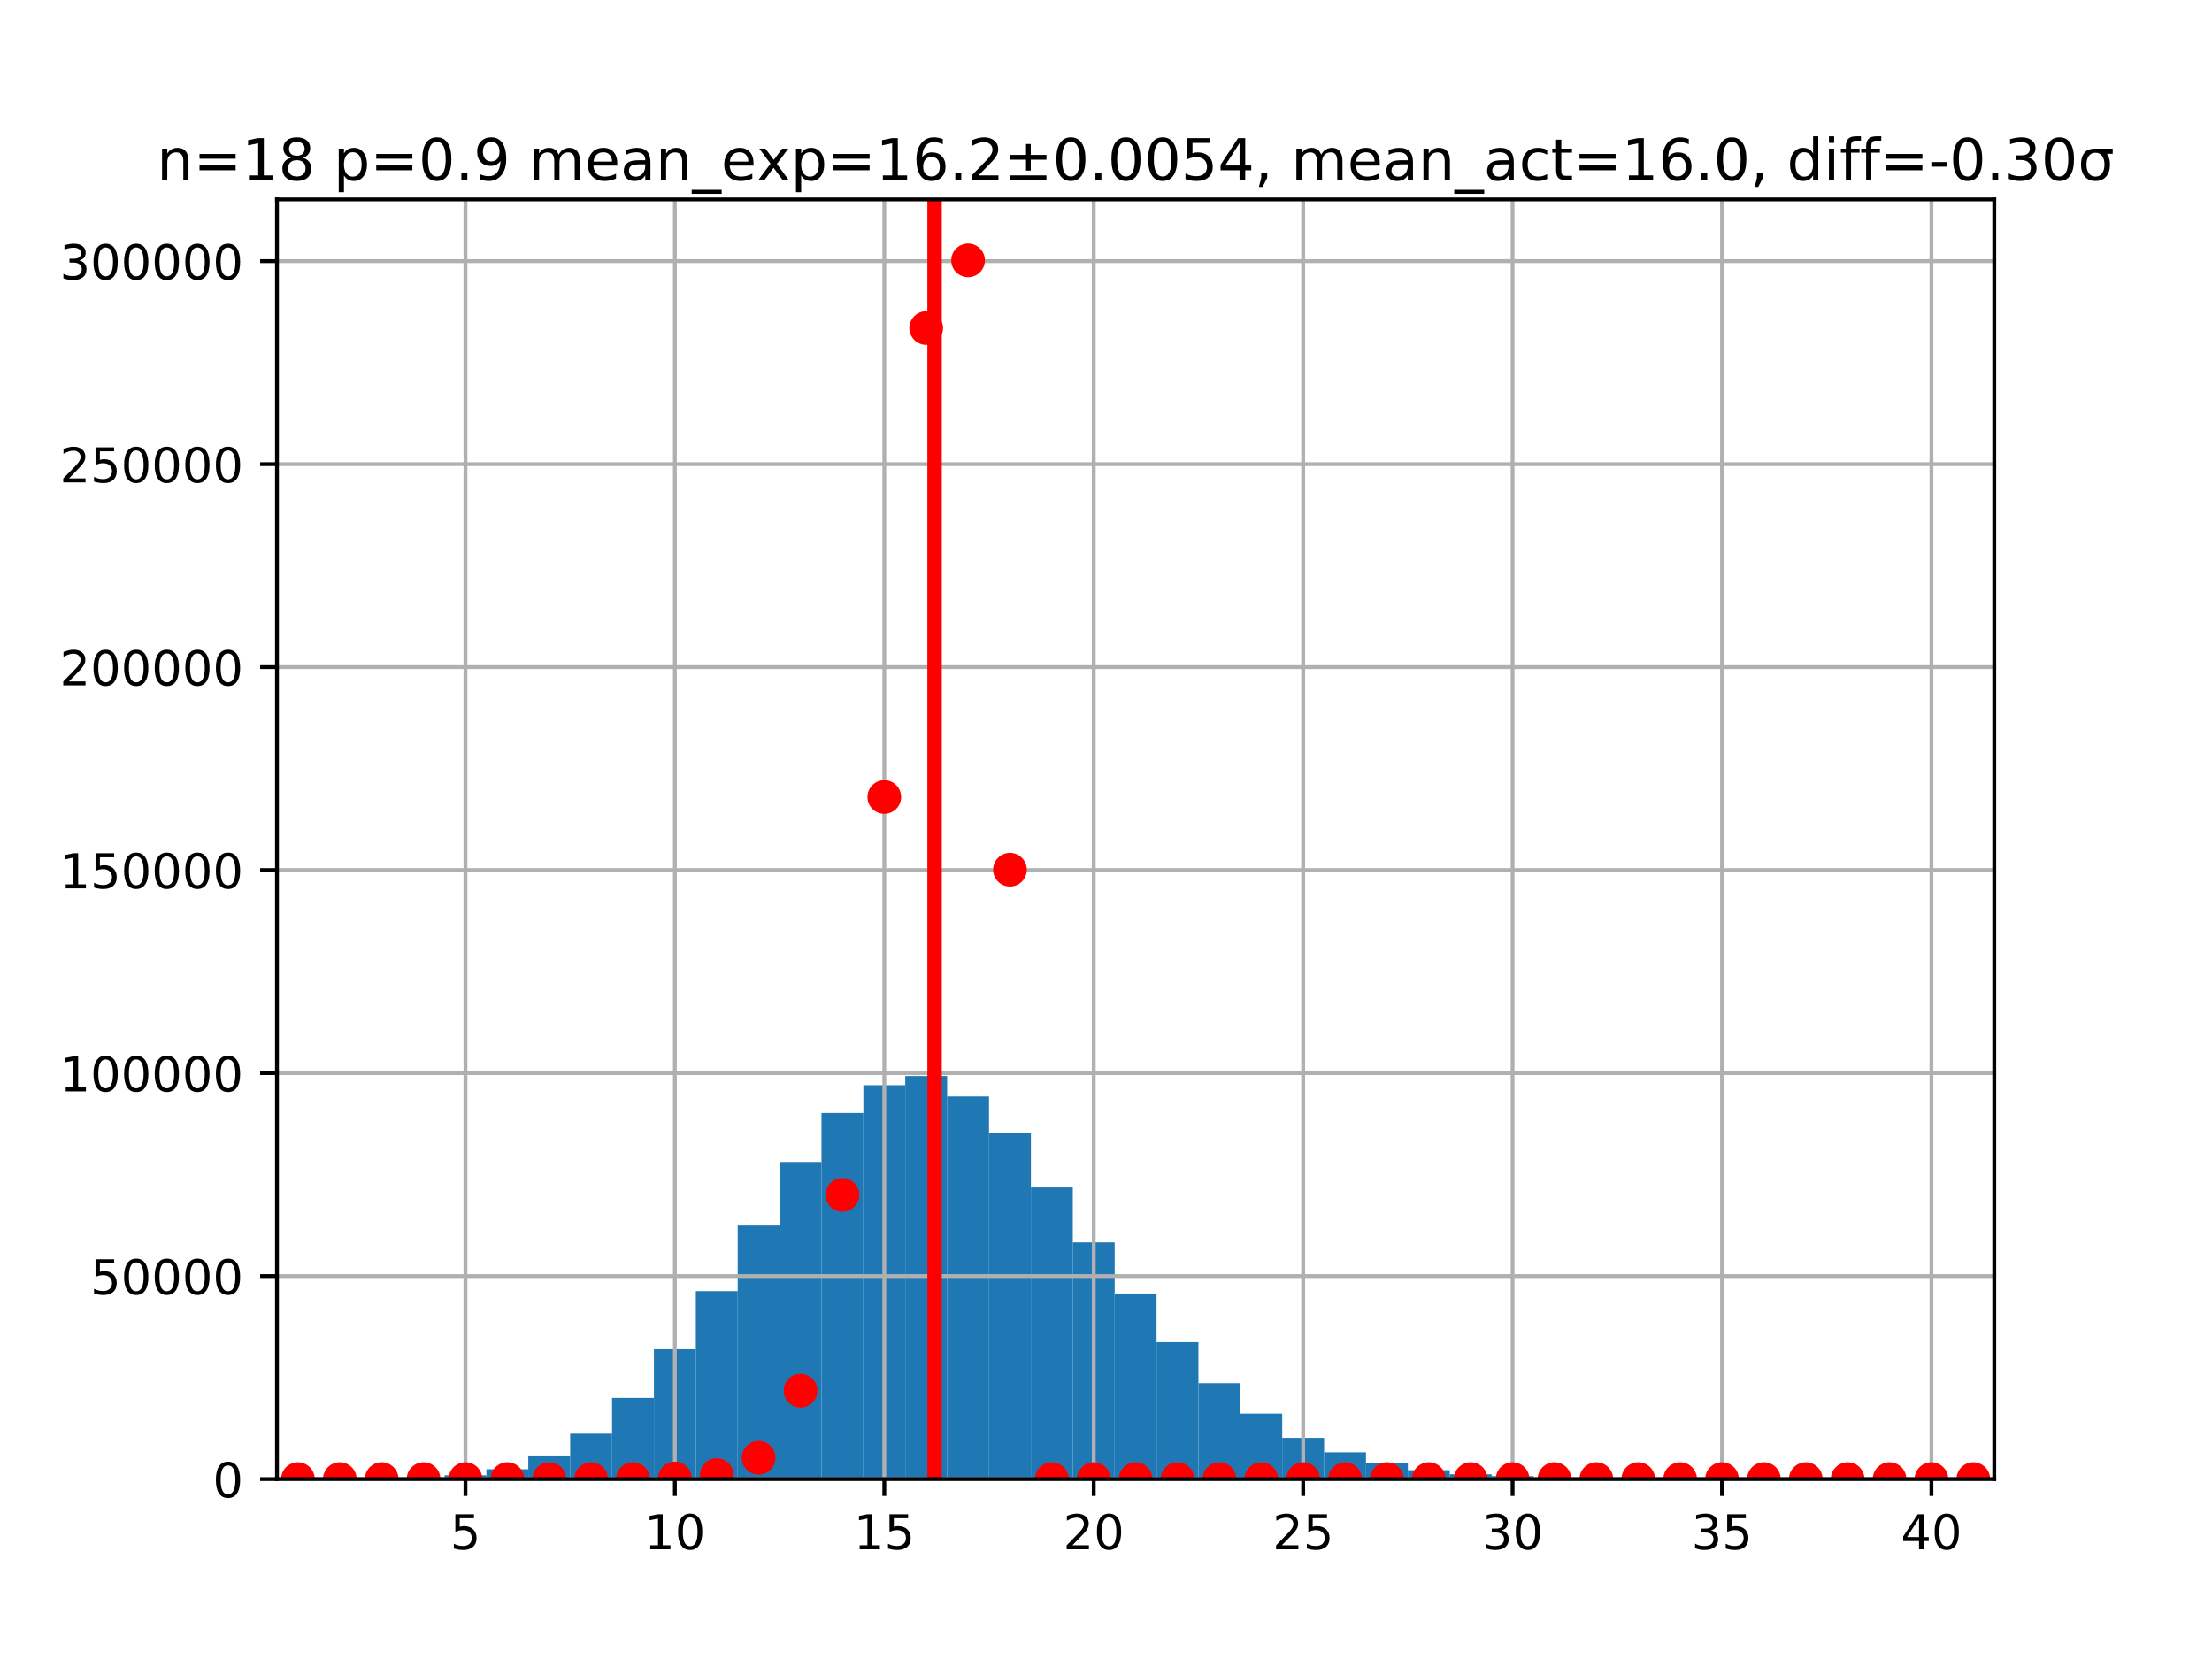 <?xml version="1.0" encoding="utf-8" standalone="no"?>
<!DOCTYPE svg PUBLIC "-//W3C//DTD SVG 1.1//EN"
  "http://www.w3.org/Graphics/SVG/1.1/DTD/svg11.dtd">
<!-- Created with matplotlib (http://matplotlib.org/) -->
<svg height="345pt" version="1.1" viewBox="0 0 460 345" width="460pt" xmlns="http://www.w3.org/2000/svg" xmlns:xlink="http://www.w3.org/1999/xlink">
 <defs>
  <style type="text/css">
*{stroke-linecap:butt;stroke-linejoin:round;}
  </style>
 </defs>
 <g id="figure_1">
  <g id="patch_1">
   <path d="M 0 345.6 
L 460.8 345.6 
L 460.8 0 
L 0 0 
z
" style="fill:#ffffff;"/>
  </g>
  <g id="axes_1">
   <g id="patch_2">
    <path d="M 57.6 307.584 
L 414.72 307.584 
L 414.72 41.472 
L 57.6 41.472 
z
" style="fill:#ffffff;"/>
   </g>
   <g id="patch_3">
    <path clip-path="url(#pcff22207ca)" d="M 57.6 307.584 
L 66.31 307.584 
L 66.31 307.582 
L 57.6 307.582 
z
" style="fill:#1f77b4;"/>
   </g>
   <g id="patch_4">
    <path clip-path="url(#pcff22207ca)" d="M 66.31 307.584 
L 75.02 307.584 
L 75.02 307.573 
L 66.31 307.573 
z
" style="fill:#1f77b4;"/>
   </g>
   <g id="patch_5">
    <path clip-path="url(#pcff22207ca)" d="M 75.02 307.584 
L 83.731 307.584 
L 83.731 307.521 
L 75.02 307.521 
z
" style="fill:#1f77b4;"/>
   </g>
   <g id="patch_6">
    <path clip-path="url(#pcff22207ca)" d="M 83.731 307.584 
L 92.441 307.584 
L 92.441 307.353 
L 83.731 307.353 
z
" style="fill:#1f77b4;"/>
   </g>
   <g id="patch_7">
    <path clip-path="url(#pcff22207ca)" d="M 92.441 307.584 
L 101.151 307.584 
L 101.151 306.792 
L 92.441 306.792 
z
" style="fill:#1f77b4;"/>
   </g>
   <g id="patch_8">
    <path clip-path="url(#pcff22207ca)" d="M 101.151 307.584 
L 109.861 307.584 
L 109.861 305.535 
L 101.151 305.535 
z
" style="fill:#1f77b4;"/>
   </g>
   <g id="patch_9">
    <path clip-path="url(#pcff22207ca)" d="M 109.861 307.584 
L 118.572 307.584 
L 118.572 302.857 
L 109.861 302.857 
z
" style="fill:#1f77b4;"/>
   </g>
   <g id="patch_10">
    <path clip-path="url(#pcff22207ca)" d="M 118.572 307.584 
L 127.282 307.584 
L 127.282 298.147 
L 118.572 298.147 
z
" style="fill:#1f77b4;"/>
   </g>
   <g id="patch_11">
    <path clip-path="url(#pcff22207ca)" d="M 127.282 307.584 
L 135.992 307.584 
L 135.992 290.698 
L 127.282 290.698 
z
" style="fill:#1f77b4;"/>
   </g>
   <g id="patch_12">
    <path clip-path="url(#pcff22207ca)" d="M 135.992 307.584 
L 144.702 307.584 
L 144.702 280.585 
L 135.992 280.585 
z
" style="fill:#1f77b4;"/>
   </g>
   <g id="patch_13">
    <path clip-path="url(#pcff22207ca)" d="M 144.702 307.584 
L 153.413 307.584 
L 153.413 268.51 
L 144.702 268.51 
z
" style="fill:#1f77b4;"/>
   </g>
   <g id="patch_14">
    <path clip-path="url(#pcff22207ca)" d="M 153.413 307.584 
L 162.123 307.584 
L 162.123 254.869 
L 153.413 254.869 
z
" style="fill:#1f77b4;"/>
   </g>
   <g id="patch_15">
    <path clip-path="url(#pcff22207ca)" d="M 162.123 307.584 
L 170.833 307.584 
L 170.833 241.642 
L 162.123 241.642 
z
" style="fill:#1f77b4;"/>
   </g>
   <g id="patch_16">
    <path clip-path="url(#pcff22207ca)" d="M 170.833 307.584 
L 179.543 307.584 
L 179.543 231.444 
L 170.833 231.444 
z
" style="fill:#1f77b4;"/>
   </g>
   <g id="patch_17">
    <path clip-path="url(#pcff22207ca)" d="M 179.543 307.584 
L 188.254 307.584 
L 188.254 225.67 
L 179.543 225.67 
z
" style="fill:#1f77b4;"/>
   </g>
   <g id="patch_18">
    <path clip-path="url(#pcff22207ca)" d="M 188.254 307.584 
L 196.964 307.584 
L 196.964 223.77 
L 188.254 223.77 
z
" style="fill:#1f77b4;"/>
   </g>
   <g id="patch_19">
    <path clip-path="url(#pcff22207ca)" d="M 196.964 307.584 
L 205.674 307.584 
L 205.674 228.026 
L 196.964 228.026 
z
" style="fill:#1f77b4;"/>
   </g>
   <g id="patch_20">
    <path clip-path="url(#pcff22207ca)" d="M 205.674 307.584 
L 214.384 307.584 
L 214.384 235.636 
L 205.674 235.636 
z
" style="fill:#1f77b4;"/>
   </g>
   <g id="patch_21">
    <path clip-path="url(#pcff22207ca)" d="M 214.384 307.584 
L 223.095 307.584 
L 223.095 246.937 
L 214.384 246.937 
z
" style="fill:#1f77b4;"/>
   </g>
   <g id="patch_22">
    <path clip-path="url(#pcff22207ca)" d="M 223.095 307.584 
L 231.805 307.584 
L 231.805 258.377 
L 223.095 258.377 
z
" style="fill:#1f77b4;"/>
   </g>
   <g id="patch_23">
    <path clip-path="url(#pcff22207ca)" d="M 231.805 307.584 
L 240.515 307.584 
L 240.515 268.999 
L 231.805 268.999 
z
" style="fill:#1f77b4;"/>
   </g>
   <g id="patch_24">
    <path clip-path="url(#pcff22207ca)" d="M 240.515 307.584 
L 249.225 307.584 
L 249.225 279.118 
L 240.515 279.118 
z
" style="fill:#1f77b4;"/>
   </g>
   <g id="patch_25">
    <path clip-path="url(#pcff22207ca)" d="M 249.225 307.584 
L 257.936 307.584 
L 257.936 287.638 
L 249.225 287.638 
z
" style="fill:#1f77b4;"/>
   </g>
   <g id="patch_26">
    <path clip-path="url(#pcff22207ca)" d="M 257.936 307.584 
L 266.646 307.584 
L 266.646 293.972 
L 257.936 293.972 
z
" style="fill:#1f77b4;"/>
   </g>
   <g id="patch_27">
    <path clip-path="url(#pcff22207ca)" d="M 266.646 307.584 
L 275.356 307.584 
L 275.356 299.015 
L 266.646 299.015 
z
" style="fill:#1f77b4;"/>
   </g>
   <g id="patch_28">
    <path clip-path="url(#pcff22207ca)" d="M 275.356 307.584 
L 284.066 307.584 
L 284.066 302.02 
L 275.356 302.02 
z
" style="fill:#1f77b4;"/>
   </g>
   <g id="patch_29">
    <path clip-path="url(#pcff22207ca)" d="M 284.066 307.584 
L 292.777 307.584 
L 292.777 304.296 
L 284.066 304.296 
z
" style="fill:#1f77b4;"/>
   </g>
   <g id="patch_30">
    <path clip-path="url(#pcff22207ca)" d="M 292.777 307.584 
L 301.487 307.584 
L 301.487 305.736 
L 292.777 305.736 
z
" style="fill:#1f77b4;"/>
   </g>
   <g id="patch_31">
    <path clip-path="url(#pcff22207ca)" d="M 301.487 307.584 
L 310.197 307.584 
L 310.197 306.575 
L 301.487 306.575 
z
" style="fill:#1f77b4;"/>
   </g>
   <g id="patch_32">
    <path clip-path="url(#pcff22207ca)" d="M 310.197 307.584 
L 318.907 307.584 
L 318.907 306.961 
L 310.197 306.961 
z
" style="fill:#1f77b4;"/>
   </g>
   <g id="patch_33">
    <path clip-path="url(#pcff22207ca)" d="M 318.907 307.584 
L 327.618 307.584 
L 327.618 307.284 
L 318.907 307.284 
z
" style="fill:#1f77b4;"/>
   </g>
   <g id="patch_34">
    <path clip-path="url(#pcff22207ca)" d="M 327.618 307.584 
L 336.328 307.584 
L 336.328 307.426 
L 327.618 307.426 
z
" style="fill:#1f77b4;"/>
   </g>
   <g id="patch_35">
    <path clip-path="url(#pcff22207ca)" d="M 336.328 307.584 
L 345.038 307.584 
L 345.038 307.506 
L 336.328 307.506 
z
" style="fill:#1f77b4;"/>
   </g>
   <g id="patch_36">
    <path clip-path="url(#pcff22207ca)" d="M 345.038 307.584 
L 353.748 307.584 
L 353.748 307.547 
L 345.038 307.547 
z
" style="fill:#1f77b4;"/>
   </g>
   <g id="patch_37">
    <path clip-path="url(#pcff22207ca)" d="M 353.748 307.584 
L 362.459 307.584 
L 362.459 307.566 
L 353.748 307.566 
z
" style="fill:#1f77b4;"/>
   </g>
   <g id="patch_38">
    <path clip-path="url(#pcff22207ca)" d="M 362.459 307.584 
L 371.169 307.584 
L 371.169 307.58 
L 362.459 307.58 
z
" style="fill:#1f77b4;"/>
   </g>
   <g id="patch_39">
    <path clip-path="url(#pcff22207ca)" d="M 371.169 307.584 
L 379.879 307.584 
L 379.879 307.581 
L 371.169 307.581 
z
" style="fill:#1f77b4;"/>
   </g>
   <g id="patch_40">
    <path clip-path="url(#pcff22207ca)" d="M 379.879 307.584 
L 388.589 307.584 
L 388.589 307.583 
L 379.879 307.583 
z
" style="fill:#1f77b4;"/>
   </g>
   <g id="patch_41">
    <path clip-path="url(#pcff22207ca)" d="M 388.589 307.584 
L 397.3 307.584 
L 397.3 307.584 
L 388.589 307.584 
z
" style="fill:#1f77b4;"/>
   </g>
   <g id="patch_42">
    <path clip-path="url(#pcff22207ca)" d="M 397.3 307.584 
L 406.01 307.584 
L 406.01 307.584 
L 397.3 307.584 
z
" style="fill:#1f77b4;"/>
   </g>
   <g id="patch_43">
    <path clip-path="url(#pcff22207ca)" d="M 406.01 307.584 
L 414.72 307.584 
L 414.72 307.583 
L 406.01 307.583 
z
" style="fill:#1f77b4;"/>
   </g>
   <g id="matplotlib.axis_1">
    <g id="xtick_1">
     <g id="line2d_1">
      <path clip-path="url(#pcff22207ca)" d="M 96.796 307.584 
L 96.796 41.472 
" style="fill:none;stroke:#b0b0b0;stroke-linecap:square;stroke-width:0.8;"/>
     </g>
     <g id="line2d_2">
      <defs>
       <path d="M 0 0 
L 0 3.5 
" id="m03df8a4297" style="stroke:#000000;stroke-width:0.8;"/>
      </defs>
      <g>
       <use style="stroke:#000000;stroke-width:0.8;" x="96.796" xlink:href="#m03df8a4297" y="307.584"/>
      </g>
     </g>
     <g id="text_1">
      <!-- 5 -->
      <defs>
       <path d="M 10.797 72.906 
L 49.516 72.906 
L 49.516 64.594 
L 19.828 64.594 
L 19.828 46.734 
Q 21.969 47.469 24.109 47.828 
Q 26.266 48.188 28.422 48.188 
Q 40.625 48.188 47.75 41.5 
Q 54.891 34.812 54.891 23.391 
Q 54.891 11.625 47.562 5.094 
Q 40.234 -1.422 26.906 -1.422 
Q 22.312 -1.422 17.547 -0.641 
Q 12.797 0.141 7.719 1.703 
L 7.719 11.625 
Q 12.109 9.234 16.797 8.062 
Q 21.484 6.891 26.703 6.891 
Q 35.156 6.891 40.078 11.328 
Q 45.016 15.766 45.016 23.391 
Q 45.016 31 40.078 35.438 
Q 35.156 39.891 26.703 39.891 
Q 22.75 39.891 18.812 39.016 
Q 14.891 38.141 10.797 36.281 
z
" id="DejaVuSans-35"/>
      </defs>
      <g transform="translate(93.615 322.182)scale(0.1 -0.1)">
       <use xlink:href="#DejaVuSans-35"/>
      </g>
     </g>
    </g>
    <g id="xtick_2">
     <g id="line2d_3">
      <path clip-path="url(#pcff22207ca)" d="M 140.347 307.584 
L 140.347 41.472 
" style="fill:none;stroke:#b0b0b0;stroke-linecap:square;stroke-width:0.8;"/>
     </g>
     <g id="line2d_4">
      <g>
       <use style="stroke:#000000;stroke-width:0.8;" x="140.347" xlink:href="#m03df8a4297" y="307.584"/>
      </g>
     </g>
     <g id="text_2">
      <!-- 10 -->
      <defs>
       <path d="M 12.406 8.297 
L 28.516 8.297 
L 28.516 63.922 
L 10.984 60.406 
L 10.984 69.391 
L 28.422 72.906 
L 38.281 72.906 
L 38.281 8.297 
L 54.391 8.297 
L 54.391 0 
L 12.406 0 
z
" id="DejaVuSans-31"/>
       <path d="M 31.781 66.406 
Q 24.172 66.406 20.328 58.906 
Q 16.5 51.422 16.5 36.375 
Q 16.5 21.391 20.328 13.891 
Q 24.172 6.391 31.781 6.391 
Q 39.453 6.391 43.281 13.891 
Q 47.125 21.391 47.125 36.375 
Q 47.125 51.422 43.281 58.906 
Q 39.453 66.406 31.781 66.406 
M 31.781 74.219 
Q 44.047 74.219 50.516 64.516 
Q 56.984 54.828 56.984 36.375 
Q 56.984 17.969 50.516 8.266 
Q 44.047 -1.422 31.781 -1.422 
Q 19.531 -1.422 13.062 8.266 
Q 6.594 17.969 6.594 36.375 
Q 6.594 54.828 13.062 64.516 
Q 19.531 74.219 31.781 74.219 
" id="DejaVuSans-30"/>
      </defs>
      <g transform="translate(133.985 322.182)scale(0.1 -0.1)">
       <use xlink:href="#DejaVuSans-31"/>
       <use x="63.623" xlink:href="#DejaVuSans-30"/>
      </g>
     </g>
    </g>
    <g id="xtick_3">
     <g id="line2d_5">
      <path clip-path="url(#pcff22207ca)" d="M 183.899 307.584 
L 183.899 41.472 
" style="fill:none;stroke:#b0b0b0;stroke-linecap:square;stroke-width:0.8;"/>
     </g>
     <g id="line2d_6">
      <g>
       <use style="stroke:#000000;stroke-width:0.8;" x="183.899" xlink:href="#m03df8a4297" y="307.584"/>
      </g>
     </g>
     <g id="text_3">
      <!-- 15 -->
      <g transform="translate(177.536 322.182)scale(0.1 -0.1)">
       <use xlink:href="#DejaVuSans-31"/>
       <use x="63.623" xlink:href="#DejaVuSans-35"/>
      </g>
     </g>
    </g>
    <g id="xtick_4">
     <g id="line2d_7">
      <path clip-path="url(#pcff22207ca)" d="M 227.45 307.584 
L 227.45 41.472 
" style="fill:none;stroke:#b0b0b0;stroke-linecap:square;stroke-width:0.8;"/>
     </g>
     <g id="line2d_8">
      <g>
       <use style="stroke:#000000;stroke-width:0.8;" x="227.45" xlink:href="#m03df8a4297" y="307.584"/>
      </g>
     </g>
     <g id="text_4">
      <!-- 20 -->
      <defs>
       <path d="M 19.188 8.297 
L 53.609 8.297 
L 53.609 0 
L 7.328 0 
L 7.328 8.297 
Q 12.938 14.109 22.625 23.891 
Q 32.328 33.688 34.812 36.531 
Q 39.547 41.844 41.422 45.531 
Q 43.312 49.219 43.312 52.781 
Q 43.312 58.594 39.234 62.25 
Q 35.156 65.922 28.609 65.922 
Q 23.969 65.922 18.812 64.312 
Q 13.672 62.703 7.812 59.422 
L 7.812 69.391 
Q 13.766 71.781 18.938 73 
Q 24.125 74.219 28.422 74.219 
Q 39.75 74.219 46.484 68.547 
Q 53.219 62.891 53.219 53.422 
Q 53.219 48.922 51.531 44.891 
Q 49.859 40.875 45.406 35.406 
Q 44.188 33.984 37.641 27.219 
Q 31.109 20.453 19.188 8.297 
" id="DejaVuSans-32"/>
      </defs>
      <g transform="translate(221.087 322.182)scale(0.1 -0.1)">
       <use xlink:href="#DejaVuSans-32"/>
       <use x="63.623" xlink:href="#DejaVuSans-30"/>
      </g>
     </g>
    </g>
    <g id="xtick_5">
     <g id="line2d_9">
      <path clip-path="url(#pcff22207ca)" d="M 271.001 307.584 
L 271.001 41.472 
" style="fill:none;stroke:#b0b0b0;stroke-linecap:square;stroke-width:0.8;"/>
     </g>
     <g id="line2d_10">
      <g>
       <use style="stroke:#000000;stroke-width:0.8;" x="271.001" xlink:href="#m03df8a4297" y="307.584"/>
      </g>
     </g>
     <g id="text_5">
      <!-- 25 -->
      <g transform="translate(264.638 322.182)scale(0.1 -0.1)">
       <use xlink:href="#DejaVuSans-32"/>
       <use x="63.623" xlink:href="#DejaVuSans-35"/>
      </g>
     </g>
    </g>
    <g id="xtick_6">
     <g id="line2d_11">
      <path clip-path="url(#pcff22207ca)" d="M 314.552 307.584 
L 314.552 41.472 
" style="fill:none;stroke:#b0b0b0;stroke-linecap:square;stroke-width:0.8;"/>
     </g>
     <g id="line2d_12">
      <g>
       <use style="stroke:#000000;stroke-width:0.8;" x="314.552" xlink:href="#m03df8a4297" y="307.584"/>
      </g>
     </g>
     <g id="text_6">
      <!-- 30 -->
      <defs>
       <path d="M 40.578 39.312 
Q 47.656 37.797 51.625 33 
Q 55.609 28.219 55.609 21.188 
Q 55.609 10.406 48.188 4.484 
Q 40.766 -1.422 27.094 -1.422 
Q 22.516 -1.422 17.656 -0.516 
Q 12.797 0.391 7.625 2.203 
L 7.625 11.719 
Q 11.719 9.328 16.594 8.109 
Q 21.484 6.891 26.812 6.891 
Q 36.078 6.891 40.938 10.547 
Q 45.797 14.203 45.797 21.188 
Q 45.797 27.641 41.281 31.266 
Q 36.766 34.906 28.719 34.906 
L 20.219 34.906 
L 20.219 43.016 
L 29.109 43.016 
Q 36.375 43.016 40.234 45.922 
Q 44.094 48.828 44.094 54.297 
Q 44.094 59.906 40.109 62.906 
Q 36.141 65.922 28.719 65.922 
Q 24.656 65.922 20.016 65.031 
Q 15.375 64.156 9.812 62.312 
L 9.812 71.094 
Q 15.438 72.656 20.344 73.438 
Q 25.25 74.219 29.594 74.219 
Q 40.828 74.219 47.359 69.109 
Q 53.906 64.016 53.906 55.328 
Q 53.906 49.266 50.438 45.094 
Q 46.969 40.922 40.578 39.312 
" id="DejaVuSans-33"/>
      </defs>
      <g transform="translate(308.19 322.182)scale(0.1 -0.1)">
       <use xlink:href="#DejaVuSans-33"/>
       <use x="63.623" xlink:href="#DejaVuSans-30"/>
      </g>
     </g>
    </g>
    <g id="xtick_7">
     <g id="line2d_13">
      <path clip-path="url(#pcff22207ca)" d="M 358.103 307.584 
L 358.103 41.472 
" style="fill:none;stroke:#b0b0b0;stroke-linecap:square;stroke-width:0.8;"/>
     </g>
     <g id="line2d_14">
      <g>
       <use style="stroke:#000000;stroke-width:0.8;" x="358.103" xlink:href="#m03df8a4297" y="307.584"/>
      </g>
     </g>
     <g id="text_7">
      <!-- 35 -->
      <g transform="translate(351.741 322.182)scale(0.1 -0.1)">
       <use xlink:href="#DejaVuSans-33"/>
       <use x="63.623" xlink:href="#DejaVuSans-35"/>
      </g>
     </g>
    </g>
    <g id="xtick_8">
     <g id="line2d_15">
      <path clip-path="url(#pcff22207ca)" d="M 401.655 307.584 
L 401.655 41.472 
" style="fill:none;stroke:#b0b0b0;stroke-linecap:square;stroke-width:0.8;"/>
     </g>
     <g id="line2d_16">
      <g>
       <use style="stroke:#000000;stroke-width:0.8;" x="401.655" xlink:href="#m03df8a4297" y="307.584"/>
      </g>
     </g>
     <g id="text_8">
      <!-- 40 -->
      <defs>
       <path d="M 37.797 64.312 
L 12.891 25.391 
L 37.797 25.391 
z
M 35.203 72.906 
L 47.609 72.906 
L 47.609 25.391 
L 58.016 25.391 
L 58.016 17.188 
L 47.609 17.188 
L 47.609 0 
L 37.797 0 
L 37.797 17.188 
L 4.891 17.188 
L 4.891 26.703 
z
" id="DejaVuSans-34"/>
      </defs>
      <g transform="translate(395.292 322.182)scale(0.1 -0.1)">
       <use xlink:href="#DejaVuSans-34"/>
       <use x="63.623" xlink:href="#DejaVuSans-30"/>
      </g>
     </g>
    </g>
   </g>
   <g id="matplotlib.axis_2">
    <g id="ytick_1">
     <g id="line2d_17">
      <path clip-path="url(#pcff22207ca)" d="M 57.6 307.584 
L 414.72 307.584 
" style="fill:none;stroke:#b0b0b0;stroke-linecap:square;stroke-width:0.8;"/>
     </g>
     <g id="line2d_18">
      <defs>
       <path d="M 0 0 
L -3.5 0 
" id="m76c5e746e6" style="stroke:#000000;stroke-width:0.8;"/>
      </defs>
      <g>
       <use style="stroke:#000000;stroke-width:0.8;" x="57.6" xlink:href="#m76c5e746e6" y="307.584"/>
      </g>
     </g>
     <g id="text_9">
      <!-- 0 -->
      <g transform="translate(44.237 311.383)scale(0.1 -0.1)">
       <use xlink:href="#DejaVuSans-30"/>
      </g>
     </g>
    </g>
    <g id="ytick_2">
     <g id="line2d_19">
      <path clip-path="url(#pcff22207ca)" d="M 57.6 265.371 
L 414.72 265.371 
" style="fill:none;stroke:#b0b0b0;stroke-linecap:square;stroke-width:0.8;"/>
     </g>
     <g id="line2d_20">
      <g>
       <use style="stroke:#000000;stroke-width:0.8;" x="57.6" xlink:href="#m76c5e746e6" y="265.371"/>
      </g>
     </g>
     <g id="text_10">
      <!-- 50000 -->
      <g transform="translate(18.788 269.17)scale(0.1 -0.1)">
       <use xlink:href="#DejaVuSans-35"/>
       <use x="63.623" xlink:href="#DejaVuSans-30"/>
       <use x="127.246" xlink:href="#DejaVuSans-30"/>
       <use x="190.869" xlink:href="#DejaVuSans-30"/>
       <use x="254.492" xlink:href="#DejaVuSans-30"/>
      </g>
     </g>
    </g>
    <g id="ytick_3">
     <g id="line2d_21">
      <path clip-path="url(#pcff22207ca)" d="M 57.6 223.157 
L 414.72 223.157 
" style="fill:none;stroke:#b0b0b0;stroke-linecap:square;stroke-width:0.8;"/>
     </g>
     <g id="line2d_22">
      <g>
       <use style="stroke:#000000;stroke-width:0.8;" x="57.6" xlink:href="#m76c5e746e6" y="223.157"/>
      </g>
     </g>
     <g id="text_11">
      <!-- 100000 -->
      <g transform="translate(12.425 226.956)scale(0.1 -0.1)">
       <use xlink:href="#DejaVuSans-31"/>
       <use x="63.623" xlink:href="#DejaVuSans-30"/>
       <use x="127.246" xlink:href="#DejaVuSans-30"/>
       <use x="190.869" xlink:href="#DejaVuSans-30"/>
       <use x="254.492" xlink:href="#DejaVuSans-30"/>
       <use x="318.115" xlink:href="#DejaVuSans-30"/>
      </g>
     </g>
    </g>
    <g id="ytick_4">
     <g id="line2d_23">
      <path clip-path="url(#pcff22207ca)" d="M 57.6 180.944 
L 414.72 180.944 
" style="fill:none;stroke:#b0b0b0;stroke-linecap:square;stroke-width:0.8;"/>
     </g>
     <g id="line2d_24">
      <g>
       <use style="stroke:#000000;stroke-width:0.8;" x="57.6" xlink:href="#m76c5e746e6" y="180.944"/>
      </g>
     </g>
     <g id="text_12">
      <!-- 150000 -->
      <g transform="translate(12.425 184.743)scale(0.1 -0.1)">
       <use xlink:href="#DejaVuSans-31"/>
       <use x="63.623" xlink:href="#DejaVuSans-35"/>
       <use x="127.246" xlink:href="#DejaVuSans-30"/>
       <use x="190.869" xlink:href="#DejaVuSans-30"/>
       <use x="254.492" xlink:href="#DejaVuSans-30"/>
       <use x="318.115" xlink:href="#DejaVuSans-30"/>
      </g>
     </g>
    </g>
    <g id="ytick_5">
     <g id="line2d_25">
      <path clip-path="url(#pcff22207ca)" d="M 57.6 138.731 
L 414.72 138.731 
" style="fill:none;stroke:#b0b0b0;stroke-linecap:square;stroke-width:0.8;"/>
     </g>
     <g id="line2d_26">
      <g>
       <use style="stroke:#000000;stroke-width:0.8;" x="57.6" xlink:href="#m76c5e746e6" y="138.731"/>
      </g>
     </g>
     <g id="text_13">
      <!-- 200000 -->
      <g transform="translate(12.425 142.53)scale(0.1 -0.1)">
       <use xlink:href="#DejaVuSans-32"/>
       <use x="63.623" xlink:href="#DejaVuSans-30"/>
       <use x="127.246" xlink:href="#DejaVuSans-30"/>
       <use x="190.869" xlink:href="#DejaVuSans-30"/>
       <use x="254.492" xlink:href="#DejaVuSans-30"/>
       <use x="318.115" xlink:href="#DejaVuSans-30"/>
      </g>
     </g>
    </g>
    <g id="ytick_6">
     <g id="line2d_27">
      <path clip-path="url(#pcff22207ca)" d="M 57.6 96.517 
L 414.72 96.517 
" style="fill:none;stroke:#b0b0b0;stroke-linecap:square;stroke-width:0.8;"/>
     </g>
     <g id="line2d_28">
      <g>
       <use style="stroke:#000000;stroke-width:0.8;" x="57.6" xlink:href="#m76c5e746e6" y="96.517"/>
      </g>
     </g>
     <g id="text_14">
      <!-- 250000 -->
      <g transform="translate(12.425 100.316)scale(0.1 -0.1)">
       <use xlink:href="#DejaVuSans-32"/>
       <use x="63.623" xlink:href="#DejaVuSans-35"/>
       <use x="127.246" xlink:href="#DejaVuSans-30"/>
       <use x="190.869" xlink:href="#DejaVuSans-30"/>
       <use x="254.492" xlink:href="#DejaVuSans-30"/>
       <use x="318.115" xlink:href="#DejaVuSans-30"/>
      </g>
     </g>
    </g>
    <g id="ytick_7">
     <g id="line2d_29">
      <path clip-path="url(#pcff22207ca)" d="M 57.6 54.304 
L 414.72 54.304 
" style="fill:none;stroke:#b0b0b0;stroke-linecap:square;stroke-width:0.8;"/>
     </g>
     <g id="line2d_30">
      <g>
       <use style="stroke:#000000;stroke-width:0.8;" x="57.6" xlink:href="#m76c5e746e6" y="54.304"/>
      </g>
     </g>
     <g id="text_15">
      <!-- 300000 -->
      <g transform="translate(12.425 58.103)scale(0.1 -0.1)">
       <use xlink:href="#DejaVuSans-33"/>
       <use x="63.623" xlink:href="#DejaVuSans-30"/>
       <use x="127.246" xlink:href="#DejaVuSans-30"/>
       <use x="190.869" xlink:href="#DejaVuSans-30"/>
       <use x="254.492" xlink:href="#DejaVuSans-30"/>
       <use x="318.115" xlink:href="#DejaVuSans-30"/>
      </g>
     </g>
    </g>
   </g>
   <g id="line2d_31">
    <defs>
     <path d="M 0 3 
C 0.796 3 1.559 2.684 2.121 2.121 
C 2.684 1.559 3 0.796 3 0 
C 3 -0.796 2.684 -1.559 2.121 -2.121 
C 1.559 -2.684 0.796 -3 0 -3 
C -0.796 -3 -1.559 -2.684 -2.121 -2.121 
C -2.684 -1.559 -3 -0.796 -3 0 
C -3 0.796 -2.684 1.559 -2.121 2.121 
C -1.559 2.684 -0.796 3 0 3 
z
" id="mc69d6cd307" style="stroke:#ff0000;"/>
    </defs>
    <g clip-path="url(#pcff22207ca)">
     <use style="fill:#ff0000;stroke:#ff0000;" x="61.955" xlink:href="#mc69d6cd307" y="307.584"/>
     <use style="fill:#ff0000;stroke:#ff0000;" x="70.665" xlink:href="#mc69d6cd307" y="307.584"/>
     <use style="fill:#ff0000;stroke:#ff0000;" x="79.376" xlink:href="#mc69d6cd307" y="307.584"/>
     <use style="fill:#ff0000;stroke:#ff0000;" x="88.086" xlink:href="#mc69d6cd307" y="307.584"/>
     <use style="fill:#ff0000;stroke:#ff0000;" x="96.796" xlink:href="#mc69d6cd307" y="307.584"/>
     <use style="fill:#ff0000;stroke:#ff0000;" x="105.506" xlink:href="#mc69d6cd307" y="307.584"/>
     <use style="fill:#ff0000;stroke:#ff0000;" x="114.217" xlink:href="#mc69d6cd307" y="307.584"/>
     <use style="fill:#ff0000;stroke:#ff0000;" x="122.927" xlink:href="#mc69d6cd307" y="307.582"/>
     <use style="fill:#ff0000;stroke:#ff0000;" x="131.637" xlink:href="#mc69d6cd307" y="307.568"/>
     <use style="fill:#ff0000;stroke:#ff0000;" x="140.347" xlink:href="#mc69d6cd307" y="307.455"/>
     <use style="fill:#ff0000;stroke:#ff0000;" x="149.058" xlink:href="#mc69d6cd307" y="306.741"/>
     <use style="fill:#ff0000;stroke:#ff0000;" x="157.768" xlink:href="#mc69d6cd307" y="303.157"/>
     <use style="fill:#ff0000;stroke:#ff0000;" x="166.478" xlink:href="#mc69d6cd307" y="289.197"/>
     <use style="fill:#ff0000;stroke:#ff0000;" x="175.188" xlink:href="#mc69d6cd307" y="248.483"/>
     <use style="fill:#ff0000;stroke:#ff0000;" x="183.899" xlink:href="#mc69d6cd307" y="165.741"/>
     <use style="fill:#ff0000;stroke:#ff0000;" x="192.609" xlink:href="#mc69d6cd307" y="68.224"/>
     <use style="fill:#ff0000;stroke:#ff0000;" x="201.319" xlink:href="#mc69d6cd307" y="54.144"/>
     <use style="fill:#ff0000;stroke:#ff0000;" x="210.029" xlink:href="#mc69d6cd307" y="180.864"/>
     <use style="fill:#ff0000;stroke:#ff0000;" x="218.74" xlink:href="#mc69d6cd307" y="307.584"/>
     <use style="fill:#ff0000;stroke:#ff0000;" x="227.45" xlink:href="#mc69d6cd307" y="307.584"/>
     <use style="fill:#ff0000;stroke:#ff0000;" x="236.16" xlink:href="#mc69d6cd307" y="307.584"/>
     <use style="fill:#ff0000;stroke:#ff0000;" x="244.87" xlink:href="#mc69d6cd307" y="307.584"/>
     <use style="fill:#ff0000;stroke:#ff0000;" x="253.58" xlink:href="#mc69d6cd307" y="307.584"/>
     <use style="fill:#ff0000;stroke:#ff0000;" x="262.291" xlink:href="#mc69d6cd307" y="307.584"/>
     <use style="fill:#ff0000;stroke:#ff0000;" x="271.001" xlink:href="#mc69d6cd307" y="307.584"/>
     <use style="fill:#ff0000;stroke:#ff0000;" x="279.711" xlink:href="#mc69d6cd307" y="307.584"/>
     <use style="fill:#ff0000;stroke:#ff0000;" x="288.421" xlink:href="#mc69d6cd307" y="307.584"/>
     <use style="fill:#ff0000;stroke:#ff0000;" x="297.132" xlink:href="#mc69d6cd307" y="307.584"/>
     <use style="fill:#ff0000;stroke:#ff0000;" x="305.842" xlink:href="#mc69d6cd307" y="307.584"/>
     <use style="fill:#ff0000;stroke:#ff0000;" x="314.552" xlink:href="#mc69d6cd307" y="307.584"/>
     <use style="fill:#ff0000;stroke:#ff0000;" x="323.262" xlink:href="#mc69d6cd307" y="307.584"/>
     <use style="fill:#ff0000;stroke:#ff0000;" x="331.973" xlink:href="#mc69d6cd307" y="307.584"/>
     <use style="fill:#ff0000;stroke:#ff0000;" x="340.683" xlink:href="#mc69d6cd307" y="307.584"/>
     <use style="fill:#ff0000;stroke:#ff0000;" x="349.393" xlink:href="#mc69d6cd307" y="307.584"/>
     <use style="fill:#ff0000;stroke:#ff0000;" x="358.103" xlink:href="#mc69d6cd307" y="307.584"/>
     <use style="fill:#ff0000;stroke:#ff0000;" x="366.814" xlink:href="#mc69d6cd307" y="307.584"/>
     <use style="fill:#ff0000;stroke:#ff0000;" x="375.524" xlink:href="#mc69d6cd307" y="307.584"/>
     <use style="fill:#ff0000;stroke:#ff0000;" x="384.234" xlink:href="#mc69d6cd307" y="307.584"/>
     <use style="fill:#ff0000;stroke:#ff0000;" x="392.944" xlink:href="#mc69d6cd307" y="307.584"/>
     <use style="fill:#ff0000;stroke:#ff0000;" x="401.655" xlink:href="#mc69d6cd307" y="307.584"/>
     <use style="fill:#ff0000;stroke:#ff0000;" x="410.365" xlink:href="#mc69d6cd307" y="307.584"/>
    </g>
   </g>
   <g id="line2d_32">
    <path clip-path="url(#pcff22207ca)" d="M 194.351 307.584 
L 194.351 41.472 
" style="fill:none;stroke:#ff0000;stroke-linecap:square;stroke-width:3;"/>
   </g>
   <g id="patch_44">
    <path d="M 57.6 307.584 
L 57.6 41.472 
" style="fill:none;stroke:#000000;stroke-linecap:square;stroke-linejoin:miter;stroke-width:0.8;"/>
   </g>
   <g id="patch_45">
    <path d="M 414.72 307.584 
L 414.72 41.472 
" style="fill:none;stroke:#000000;stroke-linecap:square;stroke-linejoin:miter;stroke-width:0.8;"/>
   </g>
   <g id="patch_46">
    <path d="M 57.6 307.584 
L 414.72 307.584 
" style="fill:none;stroke:#000000;stroke-linecap:square;stroke-linejoin:miter;stroke-width:0.8;"/>
   </g>
   <g id="patch_47">
    <path d="M 57.6 41.472 
L 414.72 41.472 
" style="fill:none;stroke:#000000;stroke-linecap:square;stroke-linejoin:miter;stroke-width:0.8;"/>
   </g>
   <g id="text_16">
    <!-- n=18 p=0.9 mean_exp=16.2±0.0054, mean_act=16.0, diff=-0.30σ -->
    <defs>
     <path d="M 54.891 33.016 
L 54.891 0 
L 45.906 0 
L 45.906 32.719 
Q 45.906 40.484 42.875 44.328 
Q 39.844 48.188 33.797 48.188 
Q 26.516 48.188 22.312 43.547 
Q 18.109 38.922 18.109 30.906 
L 18.109 0 
L 9.078 0 
L 9.078 54.688 
L 18.109 54.688 
L 18.109 46.188 
Q 21.344 51.125 25.703 53.562 
Q 30.078 56 35.797 56 
Q 45.219 56 50.047 50.172 
Q 54.891 44.344 54.891 33.016 
" id="DejaVuSans-6e"/>
     <path d="M 10.594 45.406 
L 73.188 45.406 
L 73.188 37.203 
L 10.594 37.203 
z
M 10.594 25.484 
L 73.188 25.484 
L 73.188 17.188 
L 10.594 17.188 
z
" id="DejaVuSans-3d"/>
     <path d="M 31.781 34.625 
Q 24.75 34.625 20.719 30.859 
Q 16.703 27.094 16.703 20.516 
Q 16.703 13.922 20.719 10.156 
Q 24.75 6.391 31.781 6.391 
Q 38.812 6.391 42.859 10.172 
Q 46.922 13.969 46.922 20.516 
Q 46.922 27.094 42.891 30.859 
Q 38.875 34.625 31.781 34.625 
M 21.922 38.812 
Q 15.578 40.375 12.031 44.719 
Q 8.5 49.078 8.5 55.328 
Q 8.5 64.062 14.719 69.141 
Q 20.953 74.219 31.781 74.219 
Q 42.672 74.219 48.875 69.141 
Q 55.078 64.062 55.078 55.328 
Q 55.078 49.078 51.531 44.719 
Q 48 40.375 41.703 38.812 
Q 48.828 37.156 52.797 32.312 
Q 56.781 27.484 56.781 20.516 
Q 56.781 9.906 50.312 4.234 
Q 43.844 -1.422 31.781 -1.422 
Q 19.734 -1.422 13.25 4.234 
Q 6.781 9.906 6.781 20.516 
Q 6.781 27.484 10.781 32.312 
Q 14.797 37.156 21.922 38.812 
M 18.312 54.391 
Q 18.312 48.734 21.844 45.562 
Q 25.391 42.391 31.781 42.391 
Q 38.141 42.391 41.719 45.562 
Q 45.312 48.734 45.312 54.391 
Q 45.312 60.062 41.719 63.234 
Q 38.141 66.406 31.781 66.406 
Q 25.391 66.406 21.844 63.234 
Q 18.312 60.062 18.312 54.391 
" id="DejaVuSans-38"/>
     <path id="DejaVuSans-20"/>
     <path d="M 18.109 8.203 
L 18.109 -20.797 
L 9.078 -20.797 
L 9.078 54.688 
L 18.109 54.688 
L 18.109 46.391 
Q 20.953 51.266 25.266 53.625 
Q 29.594 56 35.594 56 
Q 45.562 56 51.781 48.094 
Q 58.016 40.188 58.016 27.297 
Q 58.016 14.406 51.781 6.484 
Q 45.562 -1.422 35.594 -1.422 
Q 29.594 -1.422 25.266 0.953 
Q 20.953 3.328 18.109 8.203 
M 48.688 27.297 
Q 48.688 37.203 44.609 42.844 
Q 40.531 48.484 33.406 48.484 
Q 26.266 48.484 22.188 42.844 
Q 18.109 37.203 18.109 27.297 
Q 18.109 17.391 22.188 11.75 
Q 26.266 6.109 33.406 6.109 
Q 40.531 6.109 44.609 11.75 
Q 48.688 17.391 48.688 27.297 
" id="DejaVuSans-70"/>
     <path d="M 10.688 12.406 
L 21 12.406 
L 21 0 
L 10.688 0 
z
" id="DejaVuSans-2e"/>
     <path d="M 10.984 1.516 
L 10.984 10.5 
Q 14.703 8.734 18.5 7.812 
Q 22.312 6.891 25.984 6.891 
Q 35.75 6.891 40.891 13.453 
Q 46.047 20.016 46.781 33.406 
Q 43.953 29.203 39.594 26.953 
Q 35.25 24.703 29.984 24.703 
Q 19.047 24.703 12.672 31.312 
Q 6.297 37.938 6.297 49.422 
Q 6.297 60.641 12.938 67.422 
Q 19.578 74.219 30.609 74.219 
Q 43.266 74.219 49.922 64.516 
Q 56.594 54.828 56.594 36.375 
Q 56.594 19.141 48.406 8.859 
Q 40.234 -1.422 26.422 -1.422 
Q 22.703 -1.422 18.891 -0.688 
Q 15.094 0.047 10.984 1.516 
M 30.609 32.422 
Q 37.25 32.422 41.125 36.953 
Q 45.016 41.5 45.016 49.422 
Q 45.016 57.281 41.125 61.844 
Q 37.25 66.406 30.609 66.406 
Q 23.969 66.406 20.094 61.844 
Q 16.219 57.281 16.219 49.422 
Q 16.219 41.5 20.094 36.953 
Q 23.969 32.422 30.609 32.422 
" id="DejaVuSans-39"/>
     <path d="M 52 44.188 
Q 55.375 50.25 60.062 53.125 
Q 64.75 56 71.094 56 
Q 79.641 56 84.281 50.016 
Q 88.922 44.047 88.922 33.016 
L 88.922 0 
L 79.891 0 
L 79.891 32.719 
Q 79.891 40.578 77.094 44.375 
Q 74.312 48.188 68.609 48.188 
Q 61.625 48.188 57.562 43.547 
Q 53.516 38.922 53.516 30.906 
L 53.516 0 
L 44.484 0 
L 44.484 32.719 
Q 44.484 40.625 41.703 44.406 
Q 38.922 48.188 33.109 48.188 
Q 26.219 48.188 22.156 43.531 
Q 18.109 38.875 18.109 30.906 
L 18.109 0 
L 9.078 0 
L 9.078 54.688 
L 18.109 54.688 
L 18.109 46.188 
Q 21.188 51.219 25.484 53.609 
Q 29.781 56 35.688 56 
Q 41.656 56 45.828 52.969 
Q 50 49.953 52 44.188 
" id="DejaVuSans-6d"/>
     <path d="M 56.203 29.594 
L 56.203 25.203 
L 14.891 25.203 
Q 15.484 15.922 20.484 11.062 
Q 25.484 6.203 34.422 6.203 
Q 39.594 6.203 44.453 7.469 
Q 49.312 8.734 54.109 11.281 
L 54.109 2.781 
Q 49.266 0.734 44.188 -0.344 
Q 39.109 -1.422 33.891 -1.422 
Q 20.797 -1.422 13.156 6.188 
Q 5.516 13.812 5.516 26.812 
Q 5.516 40.234 12.766 48.109 
Q 20.016 56 32.328 56 
Q 43.359 56 49.781 48.891 
Q 56.203 41.797 56.203 29.594 
M 47.219 32.234 
Q 47.125 39.594 43.094 43.984 
Q 39.062 48.391 32.422 48.391 
Q 24.906 48.391 20.391 44.141 
Q 15.875 39.891 15.188 32.172 
z
" id="DejaVuSans-65"/>
     <path d="M 34.281 27.484 
Q 23.391 27.484 19.188 25 
Q 14.984 22.516 14.984 16.5 
Q 14.984 11.719 18.141 8.906 
Q 21.297 6.109 26.703 6.109 
Q 34.188 6.109 38.703 11.406 
Q 43.219 16.703 43.219 25.484 
L 43.219 27.484 
z
M 52.203 31.203 
L 52.203 0 
L 43.219 0 
L 43.219 8.297 
Q 40.141 3.328 35.547 0.953 
Q 30.953 -1.422 24.312 -1.422 
Q 15.922 -1.422 10.953 3.297 
Q 6 8.016 6 15.922 
Q 6 25.141 12.172 29.828 
Q 18.359 34.516 30.609 34.516 
L 43.219 34.516 
L 43.219 35.406 
Q 43.219 41.609 39.141 45 
Q 35.062 48.391 27.688 48.391 
Q 23 48.391 18.547 47.266 
Q 14.109 46.141 10.016 43.891 
L 10.016 52.203 
Q 14.938 54.109 19.578 55.047 
Q 24.219 56 28.609 56 
Q 40.484 56 46.344 49.844 
Q 52.203 43.703 52.203 31.203 
" id="DejaVuSans-61"/>
     <path d="M 50.984 -16.609 
L 50.984 -23.578 
L -0.984 -23.578 
L -0.984 -16.609 
z
" id="DejaVuSans-5f"/>
     <path d="M 54.891 54.688 
L 35.109 28.078 
L 55.906 0 
L 45.312 0 
L 29.391 21.484 
L 13.484 0 
L 2.875 0 
L 24.125 28.609 
L 4.688 54.688 
L 15.281 54.688 
L 29.781 35.203 
L 44.281 54.688 
z
" id="DejaVuSans-78"/>
     <path d="M 33.016 40.375 
Q 26.375 40.375 22.484 35.828 
Q 18.609 31.297 18.609 23.391 
Q 18.609 15.531 22.484 10.953 
Q 26.375 6.391 33.016 6.391 
Q 39.656 6.391 43.531 10.953 
Q 47.406 15.531 47.406 23.391 
Q 47.406 31.297 43.531 35.828 
Q 39.656 40.375 33.016 40.375 
M 52.594 71.297 
L 52.594 62.312 
Q 48.875 64.062 45.094 64.984 
Q 41.312 65.922 37.594 65.922 
Q 27.828 65.922 22.672 59.328 
Q 17.531 52.734 16.797 39.406 
Q 19.672 43.656 24.016 45.922 
Q 28.375 48.188 33.594 48.188 
Q 44.578 48.188 50.953 41.516 
Q 57.328 34.859 57.328 23.391 
Q 57.328 12.156 50.688 5.359 
Q 44.047 -1.422 33.016 -1.422 
Q 20.359 -1.422 13.672 8.266 
Q 6.984 17.969 6.984 36.375 
Q 6.984 53.656 15.188 63.938 
Q 23.391 74.219 37.203 74.219 
Q 40.922 74.219 44.703 73.484 
Q 48.484 72.75 52.594 71.297 
" id="DejaVuSans-36"/>
     <path d="M 46 62.703 
L 46 43.797 
L 73.188 43.797 
L 73.188 35.5 
L 46 35.5 
L 46 16.609 
L 37.797 16.609 
L 37.797 35.5 
L 10.594 35.5 
L 10.594 43.797 
L 37.797 43.797 
L 37.797 62.703 
z
M 10.594 8.297 
L 73.188 8.297 
L 73.188 0 
L 10.594 0 
z
" id="DejaVuSans-b1"/>
     <path d="M 11.719 12.406 
L 22.016 12.406 
L 22.016 4 
L 14.016 -11.625 
L 7.719 -11.625 
L 11.719 4 
z
" id="DejaVuSans-2c"/>
     <path d="M 48.781 52.594 
L 48.781 44.188 
Q 44.969 46.297 41.141 47.344 
Q 37.312 48.391 33.406 48.391 
Q 24.656 48.391 19.812 42.844 
Q 14.984 37.312 14.984 27.297 
Q 14.984 17.281 19.812 11.734 
Q 24.656 6.203 33.406 6.203 
Q 37.312 6.203 41.141 7.25 
Q 44.969 8.297 48.781 10.406 
L 48.781 2.094 
Q 45.016 0.344 40.984 -0.531 
Q 36.969 -1.422 32.422 -1.422 
Q 20.062 -1.422 12.781 6.344 
Q 5.516 14.109 5.516 27.297 
Q 5.516 40.672 12.859 48.328 
Q 20.219 56 33.016 56 
Q 37.156 56 41.109 55.141 
Q 45.062 54.297 48.781 52.594 
" id="DejaVuSans-63"/>
     <path d="M 18.312 70.219 
L 18.312 54.688 
L 36.812 54.688 
L 36.812 47.703 
L 18.312 47.703 
L 18.312 18.016 
Q 18.312 11.328 20.141 9.422 
Q 21.969 7.516 27.594 7.516 
L 36.812 7.516 
L 36.812 0 
L 27.594 0 
Q 17.188 0 13.234 3.875 
Q 9.281 7.766 9.281 18.016 
L 9.281 47.703 
L 2.688 47.703 
L 2.688 54.688 
L 9.281 54.688 
L 9.281 70.219 
z
" id="DejaVuSans-74"/>
     <path d="M 45.406 46.391 
L 45.406 75.984 
L 54.391 75.984 
L 54.391 0 
L 45.406 0 
L 45.406 8.203 
Q 42.578 3.328 38.25 0.953 
Q 33.938 -1.422 27.875 -1.422 
Q 17.969 -1.422 11.734 6.484 
Q 5.516 14.406 5.516 27.297 
Q 5.516 40.188 11.734 48.094 
Q 17.969 56 27.875 56 
Q 33.938 56 38.25 53.625 
Q 42.578 51.266 45.406 46.391 
M 14.797 27.297 
Q 14.797 17.391 18.875 11.75 
Q 22.953 6.109 30.078 6.109 
Q 37.203 6.109 41.297 11.75 
Q 45.406 17.391 45.406 27.297 
Q 45.406 37.203 41.297 42.844 
Q 37.203 48.484 30.078 48.484 
Q 22.953 48.484 18.875 42.844 
Q 14.797 37.203 14.797 27.297 
" id="DejaVuSans-64"/>
     <path d="M 9.422 54.688 
L 18.406 54.688 
L 18.406 0 
L 9.422 0 
z
M 9.422 75.984 
L 18.406 75.984 
L 18.406 64.594 
L 9.422 64.594 
z
" id="DejaVuSans-69"/>
     <path d="M 37.109 75.984 
L 37.109 68.5 
L 28.516 68.5 
Q 23.688 68.5 21.797 66.547 
Q 19.922 64.594 19.922 59.516 
L 19.922 54.688 
L 34.719 54.688 
L 34.719 47.703 
L 19.922 47.703 
L 19.922 0 
L 10.891 0 
L 10.891 47.703 
L 2.297 47.703 
L 2.297 54.688 
L 10.891 54.688 
L 10.891 58.5 
Q 10.891 67.625 15.141 71.797 
Q 19.391 75.984 28.609 75.984 
z
" id="DejaVuSans-66"/>
     <path d="M 4.891 31.391 
L 31.203 31.391 
L 31.203 23.391 
L 4.891 23.391 
z
" id="DejaVuSans-2d"/>
     <path d="M 30.609 47.562 
Q 23.188 47.562 19.188 42.188 
Q 14.984 36.578 14.984 27.297 
Q 14.984 17.484 19.156 11.844 
Q 23.344 6.203 30.609 6.203 
Q 37.797 6.203 41.984 11.859 
Q 46.188 17.531 46.188 27.297 
Q 46.188 36.234 42 42.188 
Q 38.141 47.562 30.609 47.562 
M 30.609 54.688 
L 60.453 54.688 
L 60.453 45.703 
L 50.391 45.703 
Q 55.719 38.094 55.719 27.297 
Q 55.719 13.875 49.031 6.25 
Q 42.328 -1.422 30.609 -1.422 
Q 18.844 -1.422 12.203 6.25 
Q 5.516 13.875 5.516 27.297 
Q 5.516 40.828 12.203 48.391 
Q 17.719 54.688 30.609 54.688 
" id="DejaVuSans-3c3"/>
    </defs>
    <g transform="translate(32.613 37.472)scale(0.12 -0.12)">
     <use xlink:href="#DejaVuSans-6e"/>
     <use x="63.379" xlink:href="#DejaVuSans-3d"/>
     <use x="147.168" xlink:href="#DejaVuSans-31"/>
     <use x="210.791" xlink:href="#DejaVuSans-38"/>
     <use x="274.414" xlink:href="#DejaVuSans-20"/>
     <use x="306.201" xlink:href="#DejaVuSans-70"/>
     <use x="369.678" xlink:href="#DejaVuSans-3d"/>
     <use x="453.467" xlink:href="#DejaVuSans-30"/>
     <use x="517.09" xlink:href="#DejaVuSans-2e"/>
     <use x="548.877" xlink:href="#DejaVuSans-39"/>
     <use x="612.5" xlink:href="#DejaVuSans-20"/>
     <use x="644.287" xlink:href="#DejaVuSans-6d"/>
     <use x="741.699" xlink:href="#DejaVuSans-65"/>
     <use x="803.223" xlink:href="#DejaVuSans-61"/>
     <use x="864.502" xlink:href="#DejaVuSans-6e"/>
     <use x="927.881" xlink:href="#DejaVuSans-5f"/>
     <use x="977.881" xlink:href="#DejaVuSans-65"/>
     <use x="1039.389" xlink:href="#DejaVuSans-78"/>
     <use x="1098.568" xlink:href="#DejaVuSans-70"/>
     <use x="1162.045" xlink:href="#DejaVuSans-3d"/>
     <use x="1245.834" xlink:href="#DejaVuSans-31"/>
     <use x="1309.457" xlink:href="#DejaVuSans-36"/>
     <use x="1373.08" xlink:href="#DejaVuSans-2e"/>
     <use x="1404.867" xlink:href="#DejaVuSans-32"/>
     <use x="1468.49" xlink:href="#DejaVuSans-b1"/>
     <use x="1552.279" xlink:href="#DejaVuSans-30"/>
     <use x="1615.902" xlink:href="#DejaVuSans-2e"/>
     <use x="1647.689" xlink:href="#DejaVuSans-30"/>
     <use x="1711.312" xlink:href="#DejaVuSans-30"/>
     <use x="1774.936" xlink:href="#DejaVuSans-35"/>
     <use x="1838.559" xlink:href="#DejaVuSans-34"/>
     <use x="1902.182" xlink:href="#DejaVuSans-2c"/>
     <use x="1933.969" xlink:href="#DejaVuSans-20"/>
     <use x="1965.756" xlink:href="#DejaVuSans-6d"/>
     <use x="2063.168" xlink:href="#DejaVuSans-65"/>
     <use x="2124.691" xlink:href="#DejaVuSans-61"/>
     <use x="2185.971" xlink:href="#DejaVuSans-6e"/>
     <use x="2249.35" xlink:href="#DejaVuSans-5f"/>
     <use x="2299.35" xlink:href="#DejaVuSans-61"/>
     <use x="2360.629" xlink:href="#DejaVuSans-63"/>
     <use x="2415.609" xlink:href="#DejaVuSans-74"/>
     <use x="2454.818" xlink:href="#DejaVuSans-3d"/>
     <use x="2538.607" xlink:href="#DejaVuSans-31"/>
     <use x="2602.23" xlink:href="#DejaVuSans-36"/>
     <use x="2665.854" xlink:href="#DejaVuSans-2e"/>
     <use x="2697.641" xlink:href="#DejaVuSans-30"/>
     <use x="2761.264" xlink:href="#DejaVuSans-2c"/>
     <use x="2793.051" xlink:href="#DejaVuSans-20"/>
     <use x="2824.838" xlink:href="#DejaVuSans-64"/>
     <use x="2888.314" xlink:href="#DejaVuSans-69"/>
     <use x="2916.098" xlink:href="#DejaVuSans-66"/>
     <use x="2951.303" xlink:href="#DejaVuSans-66"/>
     <use x="2986.508" xlink:href="#DejaVuSans-3d"/>
     <use x="3070.297" xlink:href="#DejaVuSans-2d"/>
     <use x="3106.381" xlink:href="#DejaVuSans-30"/>
     <use x="3170.004" xlink:href="#DejaVuSans-2e"/>
     <use x="3201.791" xlink:href="#DejaVuSans-33"/>
     <use x="3265.414" xlink:href="#DejaVuSans-30"/>
     <use x="3329.037" xlink:href="#DejaVuSans-3c3"/>
    </g>
   </g>
  </g>
 </g>
 <defs>
  <clipPath id="pcff22207ca">
   <rect height="266.112" width="357.12" x="57.6" y="41.472"/>
  </clipPath>
 </defs>
</svg>
